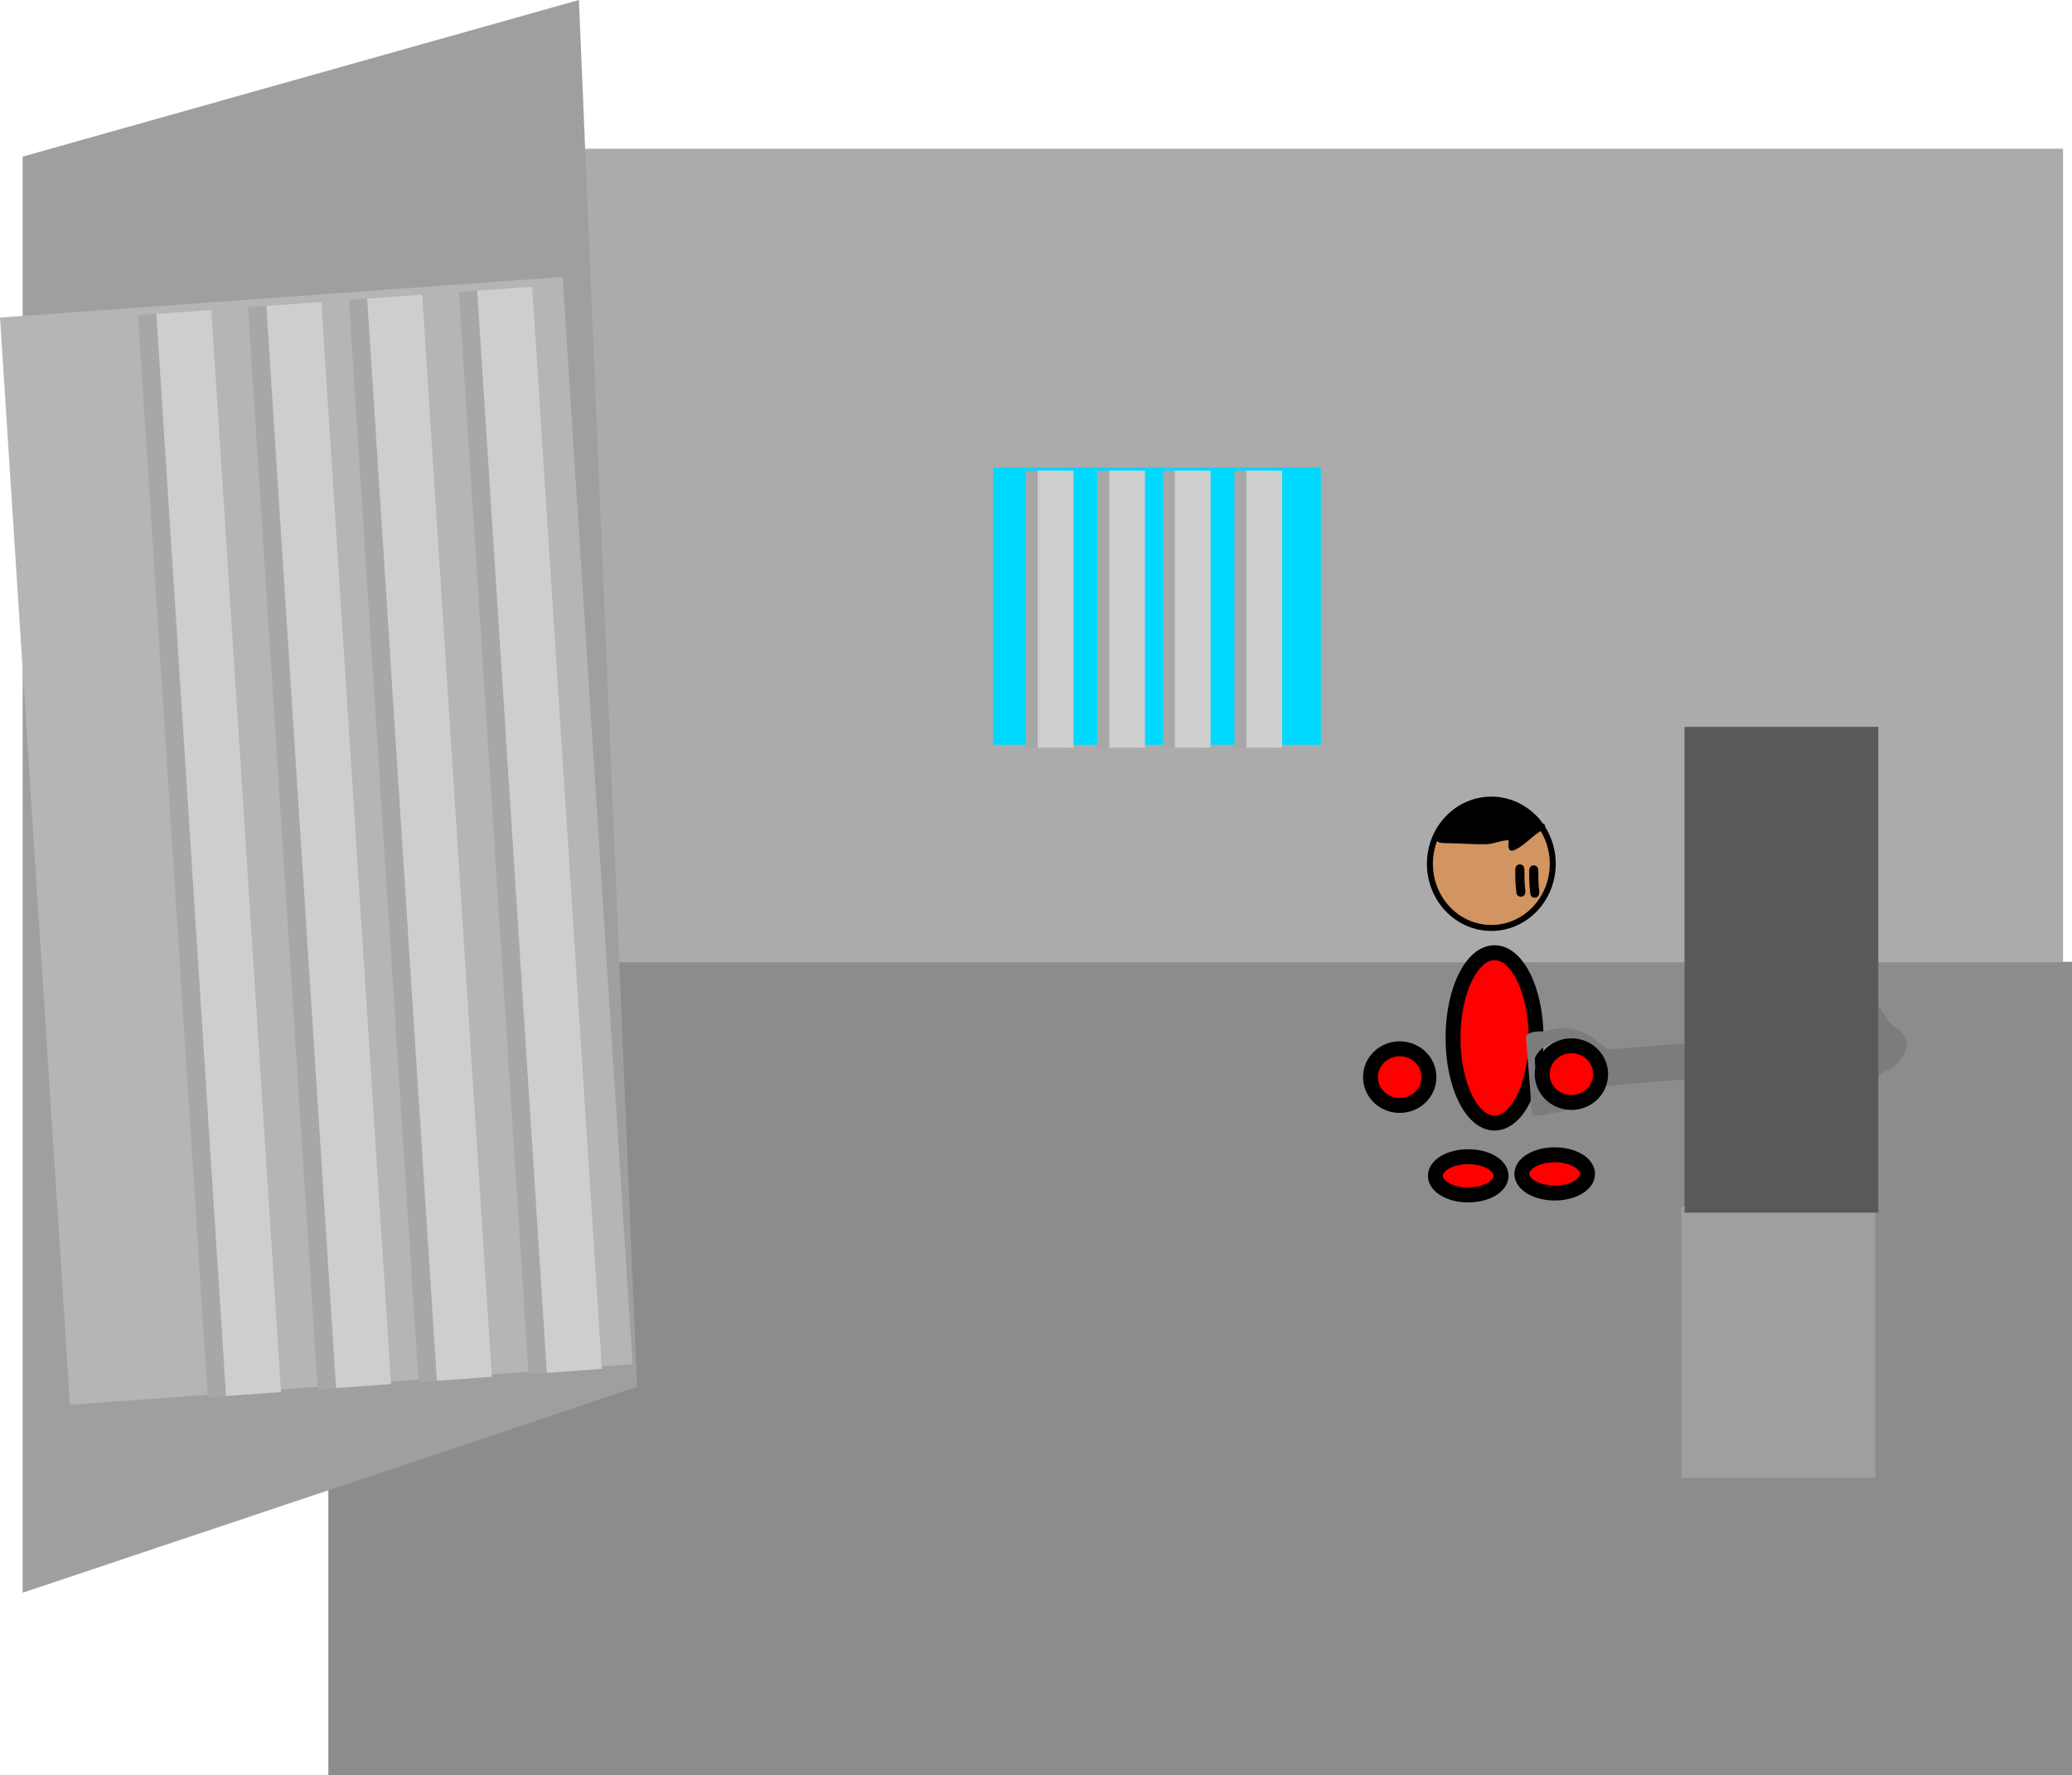 <svg version="1.1" xmlns="http://www.w3.org/2000/svg" xmlns:xlink="http://www.w3.org/1999/xlink" width="695.165" height="595.745" viewBox="0,0,695.165,595.745"><g transform="translate(150.665,83.41)"><g data-paper-data="{&quot;isPaintingLayer&quot;:true}" fill-rule="nonzero" stroke-linecap="butt" stroke-linejoin="miter" stroke-miterlimit="10" stroke-dasharray="" stroke-dashoffset="0" style="mix-blend-mode: normal"><path d="M-40.5,512.335v-273h585v273z" fill="#8c8c8c" stroke="none" stroke-width="0"/><path d="M-43.5,239.5v-273h585v273z" fill="#ababab" stroke="none" stroke-width="0"/><path d="M182.5,166.5v-93h110v93z" fill="#00d9ff" stroke="none" stroke-width="0"/><g fill="#a7a7a7" stroke="none" stroke-width="0"><path d="M193.5,167.5v-93h12v93z"/><path d="M217.5,167.5v-93h12v93z"/><path d="M239.5,167.5v-93h12v93z"/><path d="M263.5,167.5v-93h12v93z"/></g><path d="M197.5,167.5v-93h12v93z" fill="#cecece" stroke="none" stroke-width="0"/><path d="M221.5,167.5v-93h12v93z" fill="#cecece" stroke="none" stroke-width="0"/><path d="M243.5,167.5v-93h12v93z" fill="#cecece" stroke="none" stroke-width="0"/><path d="M267.5,167.5v-93h12v93z" fill="#cecece" stroke="none" stroke-width="0"/><path d="M413.5,412.5v-91h65v91z" fill="#9f9f9f" stroke="none" stroke-width="0"/><path d="" fill="#000000" stroke="none" stroke-width="0.5"/><path d="M350.762,236.277c7.693,0 13.93,12.799 13.93,28.587c0,15.788 -6.237,28.587 -13.93,28.587c-7.693,0 -13.93,-12.799 -13.93,-28.587c0,-15.788 6.237,-28.587 13.93,-28.587z" data-paper-data="{&quot;index&quot;:null}" fill="#ff0000" stroke="#000000" stroke-width="5"/><path d="M318.945,268.518c5.419,0 9.811,4.258 9.811,9.51c0,5.252 -4.393,9.51 -9.811,9.51c-5.419,0 -9.811,-4.258 -9.811,-9.51c0,-5.252 4.393,-9.51 9.811,-9.51z" data-paper-data="{&quot;index&quot;:null}" fill="#ff0000" stroke="#000000" stroke-width="5"/><path d="M370.945,304.085c6.088,0 11.023,2.874 11.023,6.42c0,3.546 -4.935,6.42 -11.023,6.42c-6.088,0 -11.023,-2.874 -11.023,-6.42c0,-3.546 4.935,-6.42 11.023,-6.42z" data-paper-data="{&quot;index&quot;:null}" fill="#ff0000" stroke="#000000" stroke-width="5"/><path d="M341.934,304.727c6.088,0 11.023,2.874 11.023,6.42c0,3.546 -4.935,6.42 -11.023,6.42c-6.088,0 -11.023,-2.874 -11.023,-6.42c0,-3.546 4.935,-6.42 11.023,-6.42z" data-paper-data="{&quot;index&quot;:null}" fill="#ff0000" stroke="#000000" stroke-width="5"/><path d="M-143.062,451.039v-481.896l186.622,-52.553c0,0 11.376,271.227 14.927,355.877c1.969,46.956 4.593,109.503 4.593,109.503z" fill="#9f9f9f" stroke="none" stroke-width="0"/><path d="M-127.173,387.961l-23.492,-364.81l188.751,-13.626l23.492,364.81z" fill="#b5b5b5" stroke="none" stroke-width="0"/><g stroke="none" stroke-width="0"><g fill="#a7a7a7"><path d="M-80.979,385.475l-23.383,-363.125l18.452,-1.332l23.383,363.125z"/><path d="M-44.075,382.81l-23.383,-363.125l18.452,-1.332l23.383,363.125z"/><path d="M-10.246,380.368l-23.383,-363.125l18.452,-1.332l23.383,363.125z"/><path d="M26.658,377.704l-23.383,-363.125l18.452,-1.332l23.383,363.125z"/></g><path d="M-74.828,385.03l-23.383,-363.125l18.452,-1.332l23.383,363.125z" fill="#cecece"/><path d="M-37.924,382.366l-23.383,-363.125l18.452,-1.332l23.383,363.125z" fill="#cecece"/><path d="M-4.096,379.924l-23.383,-363.125l18.452,-1.332l23.383,363.125z" fill="#cecece"/><path d="M32.809,377.26l-23.383,-363.125l18.452,-1.332l23.383,363.125z" fill="#cecece"/></g><g><g fill="#7c7c7c" stroke="none"><path d="M449.726,276.001l-60.343,4.819l-0.964,-12.069l60.343,-4.819z" stroke-width="0"/><path d="M388.635,268.768c2.794,-0.223 5.279,2.338 5.549,5.721c0.27,3.383 -1.776,6.306 -4.57,6.529c-2.794,0.223 -5.279,-2.338 -5.549,-5.721c-0.27,-3.383 1.776,-6.306 4.57,-6.529z" stroke-width="0"/><path d="M460.094,249.126c3.658,-0.292 0.871,1.853 1.382,4.496c0.712,3.679 1.199,9.368 1.677,15.359c0.481,6.026 0.706,12.373 0.513,15.514c-0.137,2.224 3.033,1.623 -0.595,1.912c-8.751,0.699 -16.511,-7.08 -17.333,-17.375c-0.822,-10.295 5.605,-19.207 14.356,-19.906z" stroke-width="0"/><path d="M460.852,249.67c0.282,-0.023 0.491,0.041 0.645,0.144c1.342,0.498 2.704,0.473 4.073,0.881c1.506,0.449 2.457,1.552 4.045,1.785c1.836,0.27 3.437,-0.244 5.348,0.368c4.757,-0.444 5.55,3.09 7.863,6.261c1.63,2.234 4.256,2.671 5.606,5.356c2.147,4.272 -1.946,9.054 -5.333,11.098c-2.435,0.807 -3.757,2.518 -5.6,4.072c-1.2,1.011 -2.69,1.424 -4.079,2.055c-3.038,1.38 -5.818,3.26 -8.933,4.489c-0.024,0.283 -0.165,0.862 -0.914,0.921c-0.709,0.057 -0.954,-0.431 -1.036,-0.718c-0.12,-0.103 -0.227,-0.254 -0.3,-0.471c-0.149,-0.444 -0.021,-0.75 0.158,-0.949c-0.616,-7.056 -1.665,-14.198 -2.238,-21.371c-0.309,-3.873 -1.704,-8.004 -0.107,-11.745l-0.021,-0.204c-0.276,-0.093 -0.583,-0.318 -0.626,-0.854c-0.08,-0.997 0.917,-1.076 0.917,-1.076l0.264,0.007c0.08,-0.025 0.169,-0.042 0.269,-0.05z" stroke-width="0.5"/><path d="M365.405,281.879l0.013,0.161c1.999,2.557 5.203,4.094 8.681,3.816c5.505,-0.44 9.612,-5.259 9.172,-10.764c-0.44,-5.505 -5.259,-9.612 -10.764,-9.172c-3.666,0.293 -6.712,2.528 -8.208,5.615c-0.151,3.231 1.038,6.817 0.832,10.12c0.055,0.078 0.112,0.156 0.17,0.233zM387.406,278.945c-0.511,1.313 -0.568,2.189 -1.537,3.349c0,0 -0.464,0.544 -1.067,0.32c-0.15,0.167 -0.284,0.335 -0.393,0.508c-2.775,4.412 -7.407,5.336 -12.215,6.716c-2.197,0.124 -4.318,1.132 -6.713,1.077c-0.6,-0.014 -1.415,0.315 -1.793,-0.151c-0.94,-1.154 -0.706,-5.166 -0.826,-6.663c-0.443,-5.551 -0.887,-11.103 -1.33,-16.654c-0.024,-0.303 -0.291,-2.944 -0.086,-3.235c1.522,-2.163 5.37,-1.155 7.463,-1.823c6.15,-1.961 11.81,-0.163 16.709,3.985c2.241,1.421 3.227,2.281 4.112,4.775c1.226,2.626 -1.307,5.185 -2.324,7.795z" stroke-width="0.5"/></g><path d="M376.555,267.516c5.419,0 9.811,4.258 9.811,9.51c0,5.252 -4.393,9.51 -9.811,9.51c-5.419,0 -9.811,-4.258 -9.811,-9.51c0,-5.252 4.393,-9.51 9.811,-9.51z" data-paper-data="{&quot;index&quot;:null}" fill="#ff0000" stroke="#000000" stroke-width="5"/></g><path d="M414.5,323.5v-163h65v163z" fill="#595959" stroke="none" stroke-width="0"/><g><path d="M349.681,184.91c11.381,0 20.607,9.641 20.607,21.533c0,11.893 -9.226,21.533 -20.607,21.533c-11.381,0 -20.607,-9.641 -20.607,-21.533c0,-11.893 9.226,-21.533 20.607,-21.533z" data-paper-data="{&quot;index&quot;:null}" fill="#d29460" stroke="#000000" stroke-width="2"/><path d="M347.427,185.056c1.798,-0.035 7.235,-1.23 8.699,0.566c1.196,1.468 9.958,3.737 10.333,7.333c0.455,-0.088 0.823,-0.001 1.068,0.324c0.896,1.194 -1.387,2.191 -2.024,2.635c-2.51,1.75 -5.077,4.515 -7.799,5.804c-3.327,1.576 -1.933,-3.099 -2.245,-3.128c-2.119,-0.195 -4.997,1.223 -7.236,1.282c-4.361,0.115 -8.464,-0.266 -12.807,-0.346c-0.551,-0.01 -3.374,0.111 -3.785,-0.609c-0.295,-0.174 -0.492,-0.495 -0.492,-0.862c0,-0.497 0.363,-0.909 0.838,-0.987c1.376,-6.333 9.23,-11.893 15.451,-12.013z" fill="#000000" stroke="none" stroke-width="0.5"/><path d="M364.243,217.818c-1.529,0 -1.529,-1.668 -1.529,-1.668l0.015,-0.002c-0.329,-2.521 -0.343,-4.961 -0.343,-7.504c0,0 0,-1.668 1.529,-1.668c1.529,0 1.529,1.668 1.529,1.668c0,2.386 0.001,4.668 0.312,7.032l0.015,0.474c0,0 0,1.668 -1.529,1.668z" fill="#000000" stroke="none" stroke-width="0.5"/><path d="M359.576,217.485c-1.529,0 -1.529,-1.668 -1.529,-1.668l0.015,-0.002c-0.329,-2.521 -0.343,-4.961 -0.343,-7.504c0,0 0,-1.668 1.529,-1.668c1.529,0 1.529,1.668 1.529,1.668c0,2.386 0.001,4.668 0.312,7.032l0.015,0.474c0,0 0,1.668 -1.529,1.668z" fill="#000000" stroke="none" stroke-width="0.5"/></g></g></g></svg>